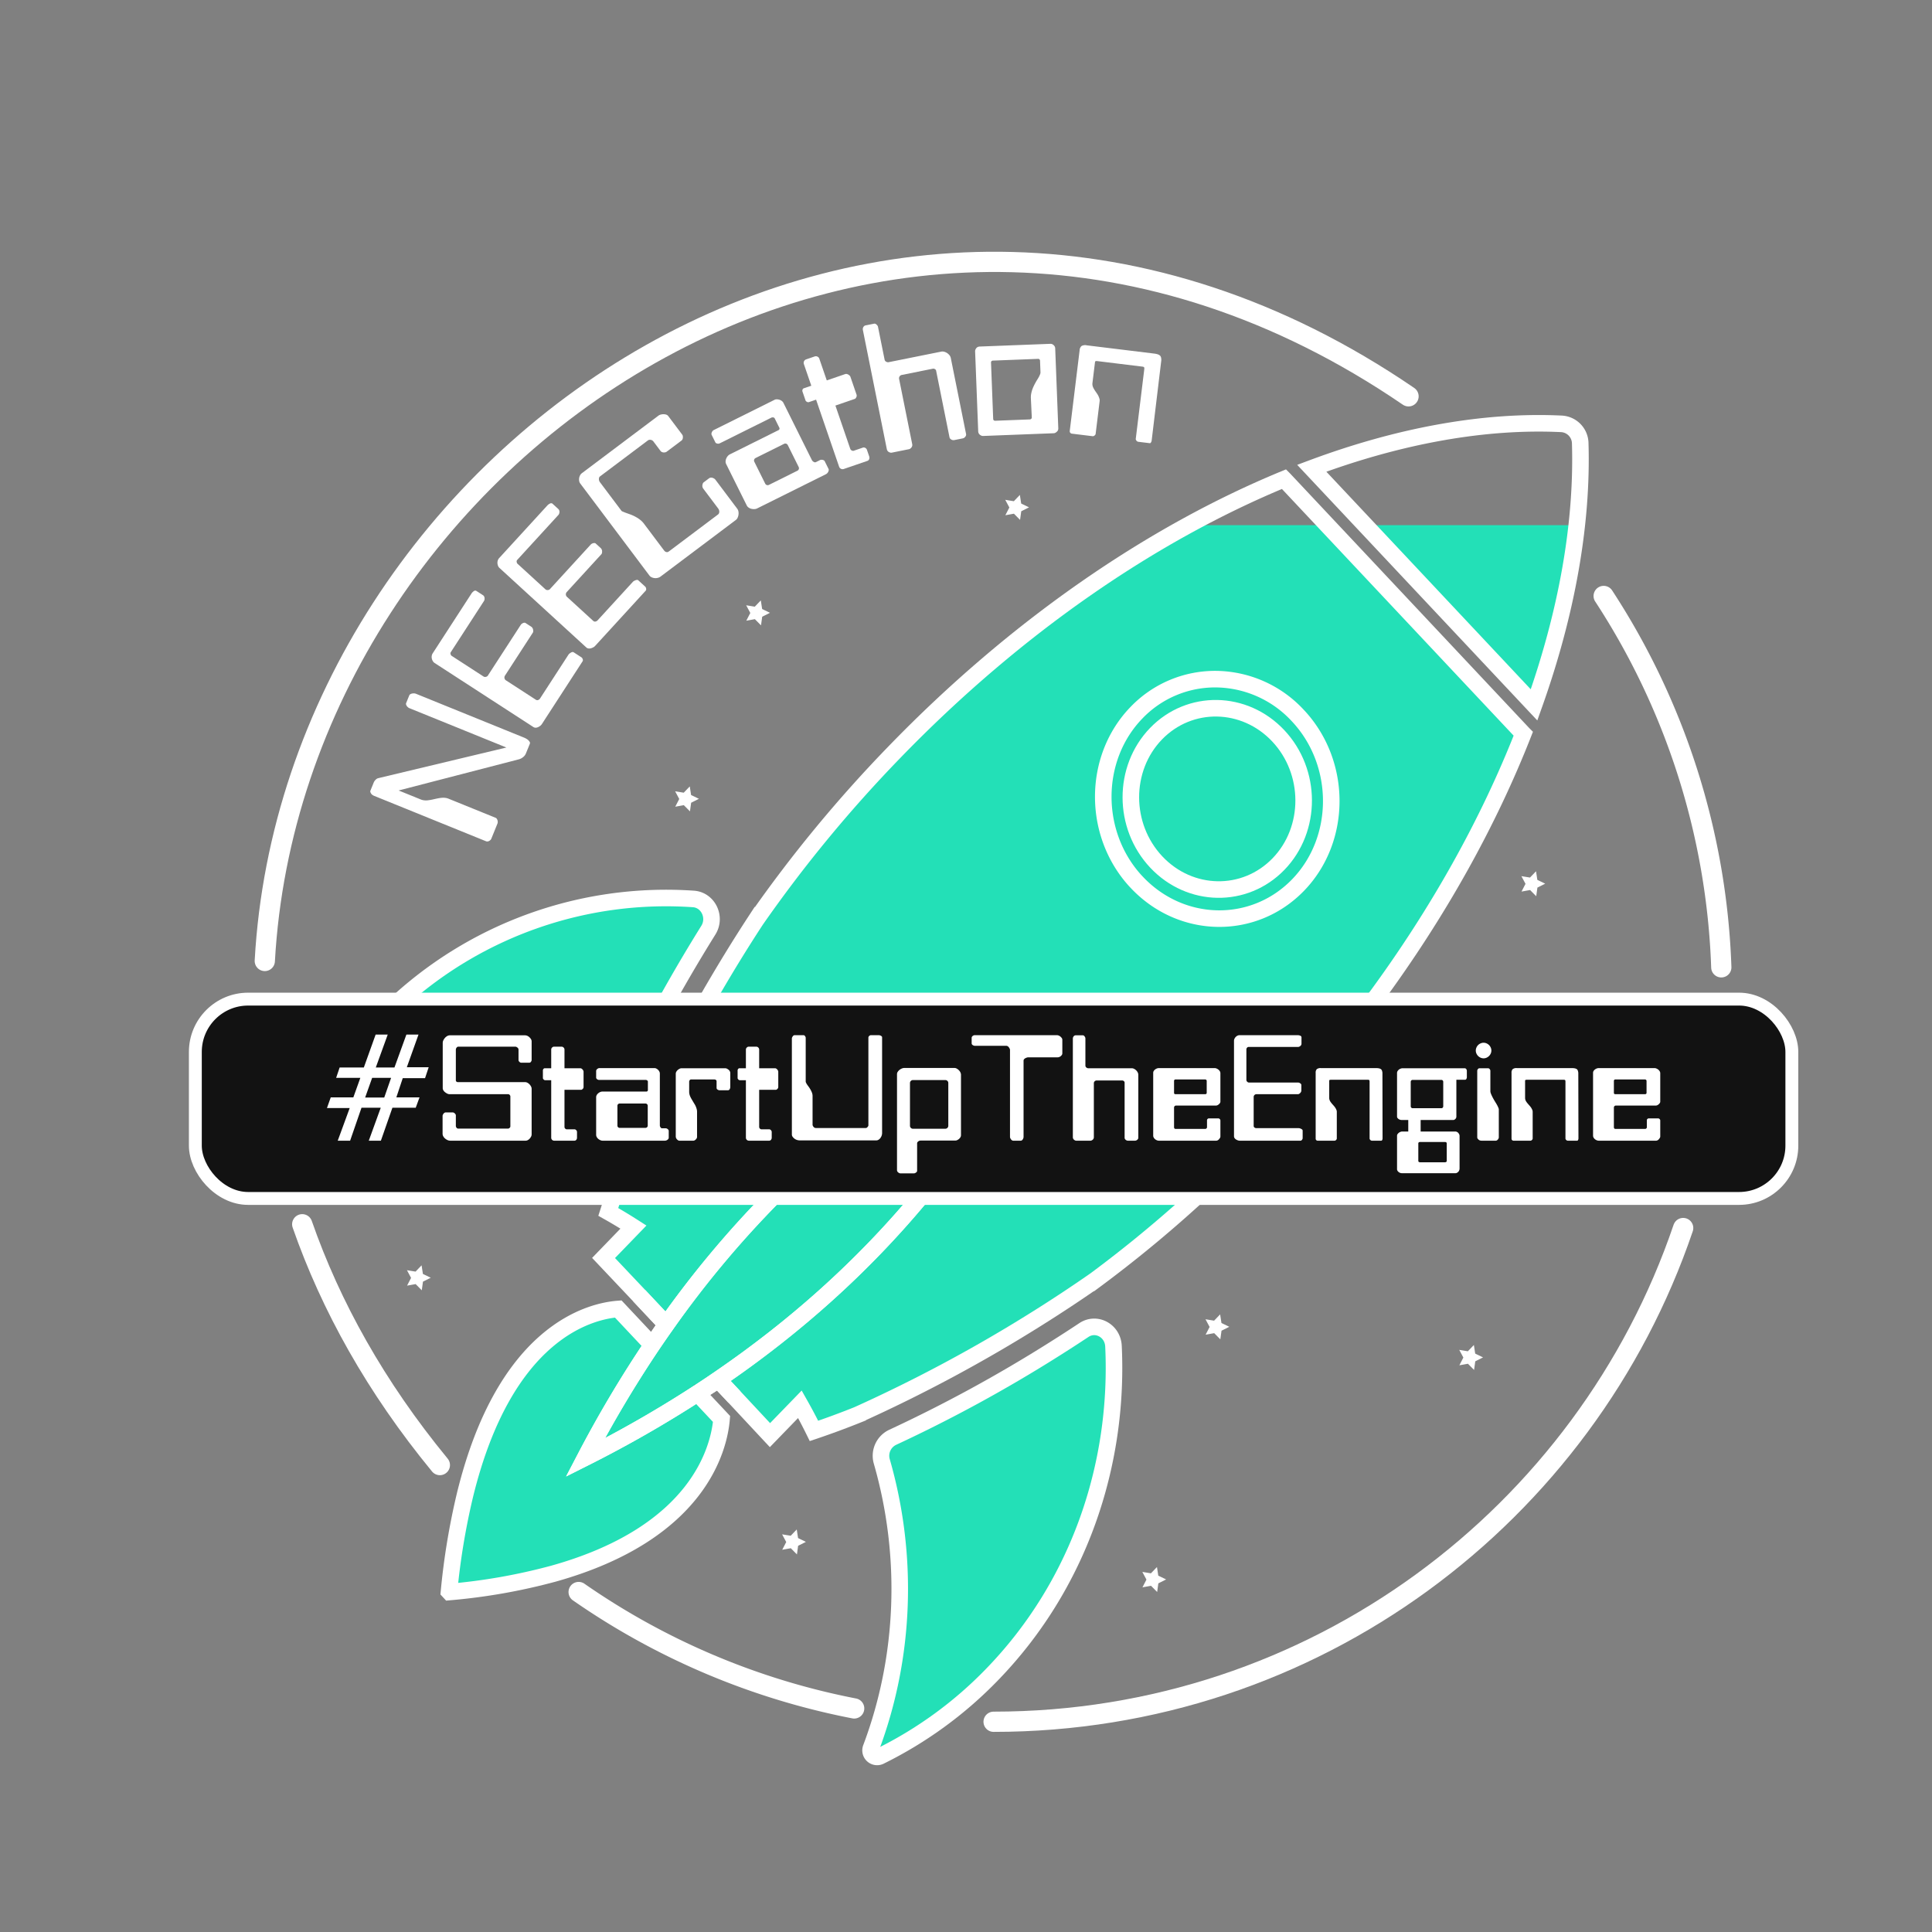 <svg viewBox="0 0 1050 1050" xmlns="http://www.w3.org/2000/svg">
    <rect x="0" y="0" width="1050" height="1050" fill="#808080" stroke="none"/>
    <clipPath id="myClip">
        <polygon style="fill: #fff; stroke: #fff;"
            points="655.628 643.578 768.72 513.089 823.09 413.044 826.618 392.21 700.062 260.914 656.187 275.538 585.676 319.933 501.067 390.443 456.147 439.541 397.127 516.843 337.064 630.704 329.75 653.161 336.019 661.519 340.197 666.741 328.706 686.069 357.432 712.706 357.619 723.689 349.095 727.669 332.047 710.335 301.363 722.838 266.699 766.027 254.194 804.385 247.375 831.378 243.68 862.349 283.747 857.801 317.557 849.846 350.517 833.366 372.109 810.919 382.909 795.007 387.739 781.37 390.58 771.993 383.191 763.755 380.919 758.353 376.943 752.387 384.899 753.809 392.283 752.387 402.515 762.047 411.889 771.711 420.413 777.108 434.054 766.027 440.873 772.56 460.761 772.847 503.096 751.819 580.666 704.937 612.49 682.491 645.732 654.928">
        </polygon>
        <polyline style="fill: #fff; stroke: #fff;"
            points="859.19 228.927 857.323 294.244 847.621 341.645 835.565 381.728 827.464 374.492 717.732 255.427 739.751 241.989 786.033 233.03 828.956 226.687 851.354 225.565">
        </polyline>
        <polygon style="fill: #fff; stroke: #fff;"
            points="535.968 757.46 583.556 723.957 601.069 720.531 606.781 741.09 593.455 818.374 578.99 853.779 548.531 900.227 515.028 930.683 481.148 951.241 473.149 944.009 486.855 889.566 487.237 828.27 481.148 799.721 479.242 784.871 509.319 767.357 544.344 747.941">
        </polygon>
        <polyline style="fill: #fff; stroke: #fff;"
            points="388.632 491.342 353.989 486.773 296.882 494.767 243.582 520.657 220.36 537.409 221.118 543.118 365.409 541.216 372.261 527.89 379.497 511.519">
        </polyline>
    </clipPath>
    <g id="black" transform="matrix(1, 0, 0, 1, 0,0)">
        <g id="Circulo">
            <path class="cls-1" d="M540,935.74c173.981,0,321.746-112.28,374.77-268.333"
                style="fill: none; stroke: #fff; stroke-linecap: round; stroke-miterlimit: 10; stroke-width: 11px;">
            </path>
            <path class="cls-1" d="M871.563,323.9a393.486,393.486,0,0,1,63.925,201.818"
                style="fill: none; stroke: #fff; stroke-linecap: round; stroke-miterlimit: 10; stroke-width: 11px;">
            </path>
            <path class="cls-1" d="M143.91,522.266C159.232,246.31,480.707,20.819,765.508,215.393"
                style="fill: none; stroke: #fff; stroke-linecap: round; stroke-miterlimit: 10; stroke-width: 11px;">
            </path>
            <path class="cls-1" d="M239.055,796.231c-34.829-42.364-59.32-86.47-74.806-130.879"
                style="fill: none; stroke: #fff; stroke-linecap: round; stroke-miterlimit: 10; stroke-width: 11px;">
            </path>
            <path class="cls-1" d="M314.484,865.231a393.515,393.515,0,0,0,149.739,63.263"
                style="fill: none; stroke: #fff; stroke-linecap: round; stroke-miterlimit: 10; stroke-width: 11px;">
            </path>
        </g>
        <g clip-path="url(#myClip)">
            <g transform="translate(517,143) scale(1,-1) translate(-517,-143)">
                <linearGradient id="lg-0.6018211983507995" x1="0" x2="1" y1="0" y2="0">
                    <stop stop-color="#1ce8bb" offset="0"></stop>
                    <stop stop-color="#1ce8bb" offset="1"></stop>
                </linearGradient>
                <path d="" fill="url(#lg-0.6018211983507995)" opacity="0.4">
                    <animate attributeName="d" dur="0.763s" repeatCount="indefinite"
                        keyTimes="0;0.333;0.667;1" calcMode="spline" keySplines="0.5 0 0.5 1;0.5 0 0.5 1;0.5 0 0.5 1"
                        begin="0s"
                        values="M0 0L 0 157.525Q 129.25 186.658  258.5 169.318T 517 182.716T 775.5 142.608T 1034 147.317L 1034 0 Z;M0 0L 0 189.835Q 129.25 202.59  258.5 163.882T 517 153.416T 775.5 141.929T 1034 195.474L 1034 0 Z;M0 0L 0 142.514Q 129.25 163.892  258.5 144.402T 517 197.672T 775.5 161.905T 1034 197.536L 1034 0 Z;M0 0L 0 157.525Q 129.25 186.658  258.5 169.318T 517 182.716T 775.5 142.608T 1034 147.317L 1034 0 Z">
                    </animate>
                </path>
                <path d="" fill="url(#lg-0.6018211983507995)" opacity="0.4">
                    <animate attributeName="d" dur="0.763s" repeatCount="indefinite"
                        keyTimes="0;0.333;0.667;1" calcMode="spline" keySplines="0.5 0 0.5 1;0.5 0 0.5 1;0.5 0 0.5 1"
                        begin="-0.153s"
                        values="M0 0L 0 140.301Q 129.25 149.986  258.5 128.387T 517 170.397T 775.5 195.341T 1034 143.879L 1034 0 Z;M0 0L 0 197.421Q 129.25 220.808  258.5 188.978T 517 200.703T 775.5 161.569T 1034 129.958L 1034 0 Z;M0 0L 0 137.373Q 129.25 216.316  258.5 171.573T 517 155.302T 775.5 188.193T 1034 183.897L 1034 0 Z;M0 0L 0 140.301Q 129.25 149.986  258.5 128.387T 517 170.397T 775.5 195.341T 1034 143.879L 1034 0 Z">
                    </animate>
                </path>
                <path d="" fill="url(#lg-0.6018211983507995)" opacity="0.4">
                    <animate attributeName="d" dur="0.763s" repeatCount="indefinite"
                        keyTimes="0;0.333;0.667;1" calcMode="spline" keySplines="0.5 0 0.5 1;0.5 0 0.5 1;0.5 0 0.5 1"
                        begin="-0.305s"
                        values="M0 0L 0 147.412Q 129.25 169.717  258.5 139.496T 517 204.729T 775.5 202.322T 1034 182.163L 1034 0 Z;M0 0L 0 129.283Q 129.25 207.322  258.5 173.687T 517 183.898T 775.5 181.269T 1034 166.826L 1034 0 Z;M0 0L 0 194.588Q 129.25 188.632  258.5 159.97T 517 142.797T 775.5 132.814T 1034 163.443L 1034 0 Z;M0 0L 0 147.412Q 129.25 169.717  258.5 139.496T 517 204.729T 775.5 202.322T 1034 182.163L 1034 0 Z">
                    </animate>
                </path>
                <path d="" fill="url(#lg-0.6018211983507995)" opacity="0.4">
                    <animate attributeName="d" dur="0.763s" repeatCount="indefinite"
                        keyTimes="0;0.333;0.667;1" calcMode="spline" keySplines="0.5 0 0.5 1;0.5 0 0.5 1;0.5 0 0.5 1"
                        begin="-0.458s"
                        values="M0 0L 0 127.827Q 129.25 198.087  258.5 171.26T 517 193.269T 775.5 193.62T 1034 194.726L 1034 0 Z;M0 0L 0 196.817Q 129.25 205.767  258.5 191.355T 517 173.547T 775.5 172.367T 1034 181.177L 1034 0 Z;M0 0L 0 154.624Q 129.25 179.722  258.5 158.099T 517 200.513T 775.5 194.685T 1034 144.771L 1034 0 Z;M0 0L 0 127.827Q 129.25 198.087  258.5 171.26T 517 193.269T 775.5 193.62T 1034 194.726L 1034 0 Z">
                    </animate>
                </path>
                <path d="" fill="url(#lg-0.6018211983507995)" opacity="0.4">
                    <animate attributeName="d" dur="0.763s" repeatCount="indefinite"
                        keyTimes="0;0.333;0.667;1" calcMode="spline" keySplines="0.5 0 0.5 1;0.5 0 0.5 1;0.5 0 0.5 1"
                        begin="-0.611s"
                        values="M0 0L 0 139.35Q 129.25 235.495  258.5 196.284T 517 164.067T 775.5 142.896T 1034 162.443L 1034 0 Z;M0 0L 0 159.998Q 129.25 180.378  258.5 142.871T 517 140.109T 775.5 132.945T 1034 187.245L 1034 0 Z;M0 0L 0 196.764Q 129.25 190.022  258.5 159.175T 517 134.195T 775.5 164.424T 1034 197.701L 1034 0 Z;M0 0L 0 139.35Q 129.25 235.495  258.5 196.284T 517 164.067T 775.5 142.896T 1034 162.443L 1034 0 Z">
                    </animate>
                </path>
                <rect x="0" y="-1000" width="1000" height="1000" style="stroke: #1CE8BB; fill: #1CE8BB;"
                    opacity="0.4" />
                <rect x="0" y="-1000" width="1000" height="1000" style="stroke: #1CE8BB; fill: #1CE8BB;"
                    opacity="0.4" />
                <rect x="0" y="-1000" width="1000" height="1000" style="stroke: #1CE8BB; fill: #1CE8BB;"
                    opacity="0.4" />
                <rect x="0" y="-1000" width="1000" height="1000" style="stroke: #1CE8BB; fill: #1CE8BB;"
                    opacity="0.4" />
                <rect x="0" y="-1000" width="1000" height="1000" style="stroke: #1CE8BB; fill: #1CE8BB;"
                    opacity="0.4" />
                <animateMotion dur="8s" repeatCount="indefinite" path="M 0 950 L 0 0 Z" />
            </g>
        </g>
        <g id="foguete">
            <path class="cls-2"
                d="M628.41,468.486c-18.366-19.531-18.43-50.779-.155-69.707,18.275-18.907,48.087-18.41,66.453,1.121,18.346,19.51,18.411,50.779.146,69.676C676.558,488.503,646.756,487.997,628.41,468.486Z"
                style="fill: none; stroke: rgb(255, 255, 255); stroke-miterlimit: 10; stroke-width: 3px;"></path>
            <path class="cls-2"
                d="M848.804,230.363c-41.782-2.039-88.096,6.269-135.891,24.124l120.81,128.612c17.764-49.826,26.399-98.246,25.096-142.074A10.774,10.774,0,0,0,848.804,230.363Z"
                style="fill: none; stroke: rgb(255, 255, 255); stroke-miterlimit: 10; stroke-width: 3px;"></path>
            <path class="cls-2"
                d="M354.42,731.02,335.99,711.4c-15,1.16-61.41,12.04-83.21,100.83a379.922,379.922,0,0,0-8.75,52.74l.24.26a321.115,321.115,0,0,0,56.5-9.97c79.48-22.21,90.08-68.74,91.38-84.08l-13.09-13.94"
                style="fill: none; stroke: rgb(255, 255, 255); stroke-miterlimit: 10; stroke-width: 3px;"></path>
            <path class="cls-2"
                d="M617.58,387.41a59.172,59.172,0,0,1,43.83-18.3,61.402,61.402,0,0,1,43.93,19.79l.61.65c23.57,25.76,23.39,66.74-.42,91.39-24.13,24.97-63.5,24.33-87.75-1.46l-.62-.65C593.59,453.08,593.77,412.06,617.58,387.41ZM384.56,543c2.08-3.65,4.22-7.31,6.39-10.98q9.9-16.725,19.97-32.1a732.117,732.117,0,0,1,74.97-90.94c66.53-68.74,140.52-119.11,211.96-148.58l.01.01L827.85,398.79l.01.01c-18.85,48.02-46.01,97.03-80.79,144.2M390.25,749.78l8.96,9.54,19.25,20.64,16.27-16.78q4.05,7.17,7.65,14.49,11.79-3.975,23.73-8.76a809.633,809.633,0,0,0,97.97-52.59q16.095-10.11,30.92-20.44v.01a693.909,693.909,0,0,0,54.17-44.56m-316.17,0q-1.245,3.66-2.42,7.31,6.93,3.9,13.69,8.24l-16.25,16.8,19.39,20.5,14.73,15.68"
                style="fill: none; stroke: rgb(255, 255, 255); stroke-miterlimit: 10; stroke-width: 3px;"></path>
            <path class="cls-2"
                d="M479.249,794.316a11.097,11.097,0,0,1,5.788-13.117,781.134,781.134,0,0,0,87.62-47.747q8.387-5.273,16.43-10.608c6.802-4.508,15.669.343,16.068,8.769,3.062,64.637-18.894,129.877-65.903,178.371a220.192,220.192,0,0,1-61.091,44.555,3.565,3.565,0,0,1-4.756-4.618C492,900.487,493.957,845.479,479.249,794.316Z"
                style="fill: none; stroke: rgb(255, 255, 255); stroke-miterlimit: 10; stroke-width: 3px;"></path>
            <line class="cls-2" x1="399.21" y1="759.32" x2="390.25" y2="749.78"
                style="fill: none; stroke: rgb(255, 255, 255); stroke-miterlimit: 10; stroke-width: 3px;"></line>
            <line class="cls-2" x1="362.14" y1="719.86" x2="347.41" y2="704.18"
                style="fill: none; stroke: rgb(255, 255, 255); stroke-miterlimit: 10; stroke-width: 3px;"></line>
            <path class="cls-2"
                d="M218.14,543a215.804,215.804,0,0,1,158.71-54.44c8.03.55,12.52,9.92,8.12,16.98q-5.205,8.355-10.37,17.06-6.12,10.35-11.72,20.4"
                style="fill: none; stroke: rgb(255, 255, 255); stroke-miterlimit: 10; stroke-width: 3px;"></path>
            <path class="cls-2" d="M243.48,608.29q3.285-.03,6.58.03"
                style="fill: none; stroke: rgb(255, 255, 255); stroke-miterlimit: 10; stroke-width: 3px;"></path>
            <path class="cls-3"
                d="M499.63,651.33q-46.38,55.515-109.38,98.45-5.52,3.795-11.19,7.46a642.908,642.908,0,0,1-60.97,34.92,644.111,644.111,0,0,1,36.33-61.14q3.81-5.64,7.72-11.16a548.139,548.139,0,0,1,57.12-68.53"
                style="fill: none; stroke: rgb(255, 255, 255); stroke-miterlimit: 10; stroke-width: 9px;"></path>
            <path class="cls-4"
                d="M628.41,468.486c-18.366-19.531-18.43-50.779-.155-69.707,18.275-18.907,48.087-18.41,66.453,1.121,18.346,19.51,18.411,50.779.146,69.676C676.558,488.503,646.756,487.997,628.41,468.486Z"
                style="fill: none; stroke: #fff; stroke-width: 9px;"></path>
            <path class="cls-4"
                d="M848.804,230.363c-41.782-2.039-88.096,6.269-135.891,24.124l120.81,128.612c17.764-49.826,26.399-98.246,25.096-142.074A10.774,10.774,0,0,0,848.804,230.363Z"
                style="fill: none; stroke: #fff; stroke-width: 9px;"></path>
            <path class="cls-4"
                d="M354.42,731.02,335.99,711.4c-15,1.16-61.41,12.04-83.21,100.83a379.922,379.922,0,0,0-8.75,52.74l.24.26a321.115,321.115,0,0,0,56.5-9.97c79.48-22.21,90.08-68.74,91.38-84.08l-13.09-13.94"
                style="fill: none; stroke: #fff; stroke-width: 9px;"></path>
            <path class="cls-4"
                d="M617.58,387.41a59.172,59.172,0,0,1,43.83-18.3,61.402,61.402,0,0,1,43.93,19.79l.61.65c23.57,25.76,23.39,66.74-.42,91.39-24.13,24.97-63.5,24.33-87.75-1.46l-.62-.65C593.59,453.08,593.77,412.06,617.58,387.41ZM384.56,543c2.08-3.65,4.22-7.31,6.39-10.98q9.9-16.725,19.97-32.1a732.117,732.117,0,0,1,74.97-90.94c66.53-68.74,140.52-119.11,211.96-148.58l.01.01L827.85,398.79l.01.01c-18.85,48.02-46.01,97.03-80.79,144.2M390.25,749.78l8.96,9.54,19.25,20.64,16.27-16.78q4.05,7.17,7.65,14.49,11.79-3.975,23.73-8.76a809.633,809.633,0,0,0,97.97-52.59q16.095-10.11,30.92-20.44v.01a693.909,693.909,0,0,0,54.17-44.56m-316.17,0q-1.245,3.66-2.42,7.31,6.93,3.9,13.69,8.24l-16.25,16.8,19.39,20.5,14.73,15.68"
                style="fill: none; stroke: #fff; stroke-width: 9px;"></path>
            <path class="cls-4"
                d="M479.249,794.316a11.097,11.097,0,0,1,5.788-13.117,781.134,781.134,0,0,0,87.62-47.747q8.387-5.273,16.43-10.608c6.802-4.508,15.669.343,16.068,8.769,3.062,64.637-18.894,129.877-65.903,178.371a220.192,220.192,0,0,1-61.091,44.555,3.565,3.565,0,0,1-4.756-4.618C492,900.487,493.957,845.479,479.249,794.316Z"
                style="fill: none; stroke: #fff; stroke-width: 9px;"></path>
            <line class="cls-4" x1="399.21" y1="759.32" x2="390.25" y2="749.78"
                style="fill: none; stroke: #fff; stroke-width: 9px;"></line>
            <line class="cls-4" x1="362.14" y1="719.86" x2="347.41" y2="704.18"
                style="fill: none; stroke: #fff; stroke-width: 9px;"></line>
            <path class="cls-4"
                d="M218.14,543a215.804,215.804,0,0,1,158.71-54.44c8.03.55,12.52,9.92,8.12,16.98q-5.205,8.355-10.37,17.06-6.12,10.35-11.72,20.4"
                style="fill: none; stroke: #fff; stroke-width: 9px;"></path>
            <path class="cls-4" d="M243.48,608.29q3.285-.03,6.58.03"
                style="fill: none; stroke: #fff; stroke-width: 9px;"></path>
            <path class="cls-4"
                d="M499.63,651.33q-46.38,55.515-109.38,98.45-5.52,3.795-11.19,7.46a642.908,642.908,0,0,1-60.97,34.92,644.111,644.111,0,0,1,36.33-61.14q3.81-5.64,7.72-11.16a548.139,548.139,0,0,1,57.12-68.53"
                style="fill: none; stroke: #fff; stroke-width: 9px;"></path>
        </g>
        <g id="startup_the_engine" data-name="startup the engine">
            <rect class="cls-5" x="106.166" y="542.997" width="867.669" height="108.329" rx="28.699"
                style="stroke: #fff; stroke-miterlimit: 10; stroke-width: 7px; fill: #121212;">
            </rect>
            <path fill="#fff"
                d="M231.003,585.96l1.98-5.95h-11.88l6.34-17.74h-6.58l-6.49,17.9h-10.14l6.49-17.9h-6.57l-6.42,17.9h-13.15l-1.9,5.63h13.15l-3.8,10.61h-12.28l-2.06,5.79h12.36l-6.5,17.74h6.73l6.18-17.9h10.46l-6.5,17.9h6.58l6.26-17.9h12.67l2.06-5.63h-12.59l3.48-10.45Zm-22.18,10.53h-10.38l3.81-10.69h10.3Z">
            </path>
            <path fill="#fff"
                d="M281.923,576.61a1.687,1.687,0,0,0,.36.47,1.848,1.848,0,0,0,.47.36,1.063,1.063,0,0,0,.48.12h4.44a1.073,1.073,0,0,0,.87-.48,4.4,4.4,0,0,0,.27-.47,1.063,1.063,0,0,0,.12-.48V565.91a2.315,2.315,0,0,0-.35-1.15,4.691,4.691,0,0,0-.88-1.06,4.125,4.125,0,0,0-1.14-.76,3.259,3.259,0,0,0-1.27-.27h-40.8a2.965,2.965,0,0,0-1.43.39,4.727,4.727,0,0,0-1.22.99,6.118,6.118,0,0,0-.88,1.31,3.232,3.232,0,0,0-.35,1.42v24.56a2.392,2.392,0,0,0,.35,1.23,3.761,3.761,0,0,0,.92,1.03,6.552,6.552,0,0,0,1.18.75,2.877,2.877,0,0,0,1.27.32h31.85a1.348,1.348,0,0,1,.39.08.859.859,0,0,1,.4.28,3.125,3.125,0,0,1,.28.39.856.856,0,0,1,.12.44v16.32a.795.795,0,0,1-.12.43,1.943,1.943,0,0,1-.32.4,1.097,1.097,0,0,1-.44.28,1.502,1.502,0,0,1-.47.08h-27.01a1.064,1.064,0,0,1-.48-.12,1.254,1.254,0,0,1-.4-.32,2.315,2.315,0,0,1-.27-.47,1.339,1.339,0,0,1-.12-.52v-5.78a1.052,1.052,0,0,0-.2-.6,4.241,4.241,0,0,0-.44-.51,1.463,1.463,0,0,0-.55-.36,1.757,1.757,0,0,0-.63-.12h-3.65a1.468,1.468,0,0,0-.63.16,1.684,1.684,0,0,0-.56.48,3.592,3.592,0,0,0-.39.63,1.343,1.343,0,0,0-.16.63v9.75a2.79,2.79,0,0,0,.36,1.31,4.032,4.032,0,0,0,.99,1.22,5.295,5.295,0,0,0,1.38.88,3.773,3.773,0,0,0,1.47.31h40.95a2.428,2.428,0,0,0,1.15-.31,3.902,3.902,0,0,0,1.03-.8,4.821,4.821,0,0,0,.76-1.11,2.627,2.627,0,0,0,.31-1.18v-24.8a2.898,2.898,0,0,0-.35-1.31,4.966,4.966,0,0,0-.88-1.19,4.377,4.377,0,0,0-1.14-.83,2.858,2.858,0,0,0-1.27-.31h-36.6a1.013,1.013,0,0,1-.64-.28.793.793,0,0,1-.31-.6V570.51a1.688,1.688,0,0,1,.08-.52,1.754,1.754,0,0,1,.27-.55,1.833,1.833,0,0,1,.44-.44.915.915,0,0,1,.48-.16h31.13a1.335,1.335,0,0,1,.55.16,3.38,3.38,0,0,1,.56.36,1.603,1.603,0,0,1,.39.47,1.171,1.171,0,0,1,.16.6v5.7A1.063,1.063,0,0,0,281.923,576.61Z">
            </path>
            <path fill="#fff"
                d="M317.003,581.84a3.305,3.305,0,0,0-.4-.6,2.478,2.478,0,0,0-.55-.47,1.257,1.257,0,0,0-.64-.2h-8.63V570.43a1.524,1.524,0,0,0-.48-1.11,1.605,1.605,0,0,0-1.19-.48h-3.96a1.523,1.523,0,0,0-1.11.48,1.553,1.553,0,0,0-.47,1.11v10.14h-3.57a.695.695,0,0,0-.35.12.975.975,0,0,0-.32.28,1.322,1.322,0,0,0-.2.35,1.028,1.028,0,0,0-.08.36v4.2a.796.796,0,0,0,.12.43,2.249,2.249,0,0,0,.32.4,1.363,1.363,0,0,0,.39.28,1.273,1.273,0,0,0,.44.08h3.25v31.29a1.605,1.605,0,0,0,1.58,1.58h11.01a1.278,1.278,0,0,0,1.03-.47,1.785,1.785,0,0,0,.4-1.19v-3.09a1.341,1.341,0,0,0-.12-.52,1.401,1.401,0,0,0-.32-.47,1.662,1.662,0,0,0-.43-.32,1.067,1.067,0,0,0-.48-.12h-4.27a.831.831,0,0,1-.44-.12,2.167,2.167,0,0,1-.4-.31,1.075,1.075,0,0,1-.27-.44,1.119,1.119,0,0,1-.08-.39V592.29h9.03a.844.844,0,0,0,.47-.15,3.128,3.128,0,0,0,.44-.36,1.501,1.501,0,0,0,.32-.48,1.243,1.243,0,0,0,.11-.51v-8.32A1.461,1.461,0,0,0,317.003,581.84Z">
            </path>
            <path fill="#fff"
                d="M363.283,614.08a2.321,2.321,0,0,0-.4-.44,2.036,2.036,0,0,0-.51-.31,1.339,1.339,0,0,0-.52-.12h-1.98a.961.961,0,0,1-.51-.12,1.226,1.226,0,0,1-.36-.36,4.147,4.147,0,0,1-.28-.51,1.686,1.686,0,0,1-.11-.6v-28.2a2.353,2.353,0,0,0-.24-.99,3.557,3.557,0,0,0-.67-.95,4.034,4.034,0,0,0-.96-.71,2.018,2.018,0,0,0-.99-.28h-30.1a1.2,1.2,0,0,0-.55.16,2.987,2.987,0,0,0-.56.35,1.79,1.79,0,0,0-.39.48,1.037,1.037,0,0,0-.16.52v3.72a.64.64,0,0,0,.16.43,2.087,2.087,0,0,0,.39.4,1.388,1.388,0,0,0,.519.28,1.934,1.934,0,0,0,.51.08h25.43a1.293,1.293,0,0,1,.71.27.767.767,0,0,1,.4.6v4.67a.773.773,0,0,1-.24.56.74.74,0,0,1-.55.23h-23.93a3.083,3.083,0,0,0-1.15.24,4.107,4.107,0,0,0-1.1.68,3.583,3.583,0,0,0-.84.99,2.341,2.341,0,0,0-.31,1.18v20.44a2.426,2.426,0,0,0,.31,1.15,3.346,3.346,0,0,0,.84,1.03,4.461,4.461,0,0,0,1.14.71,2.927,2.927,0,0,0,1.19.28h33.91a2.117,2.117,0,0,0,.67-.12,2.448,2.448,0,0,0,.68-.35,2.268,2.268,0,0,0,.51-.52,1,1,0,0,0,.2-.59v-3.81A.83.83,0,0,0,363.283,614.08Zm-11.25-2.3a1.231,1.231,0,0,1-1.19,1.19h-14.1a1.13,1.13,0,0,1-.83-.36,1.114,1.114,0,0,1-.36-.83V600.93a1.114,1.114,0,0,1,.36-.83,1.13,1.13,0,0,1,.83-.36h14.1a1.231,1.231,0,0,1,1.19,1.19Z">
            </path>
            <path fill="#fff"
                d="M396.653,582.23a2.641,2.641,0,0,0-.67-.83,5.033,5.033,0,0,0-.91-.59,2.12,2.12,0,0,0-.95-.24h-23.69a2.4,2.4,0,0,0-1.11.28,4.392,4.392,0,0,0-1.03.71,3.477,3.477,0,0,0-.75.95,2.161,2.161,0,0,0-.28,1.07v34.06a2.069,2.069,0,0,0,.16.8,2.461,2.461,0,0,0,.43.71,3.074,3.074,0,0,0,.64.55,1.335,1.335,0,0,0,.75.24h7.53a1.458,1.458,0,0,0,.75-.2,2.78,2.78,0,0,0,1.11-1.11,1.39,1.39,0,0,0,.2-.67V604.18a5.426,5.426,0,0,0-.2-1.43,11.406,11.406,0,0,0-.48-1.39,8.918,8.918,0,0,0-.67-1.3c-.27-.42-.53-.86-.79-1.31-.27-.45-.53-.9-.8-1.35-.26-.44-.5-.89-.71-1.34a6.562,6.562,0,0,1-.47-1.35,5.79,5.79,0,0,1-.16-1.39v-5.46a1.127,1.127,0,0,1,.08-.4,1.181,1.181,0,0,1,.2-.39,1.199,1.199,0,0,1,.27-.28.657.657,0,0,1,.4-.12h12.83a1.194,1.194,0,0,1,.76.28.77.77,0,0,1,.35.59v3.72a1.07,1.07,0,0,0,.12.48,1.058,1.058,0,0,0,.36.4,4.121,4.121,0,0,0,.51.27,1.341,1.341,0,0,0,.52.12h4.67a.967.967,0,0,0,.56-.16,1.355,1.355,0,0,0,.39-.43,2.212,2.212,0,0,0,.24-.6,2.702,2.702,0,0,0,.08-.63v-7.53A2.126,2.126,0,0,0,396.653,582.23Z">
            </path>
            <path fill="#fff"
                d="M422.812,581.84a3.222,3.222,0,0,0-.39-.6,2.547,2.547,0,0,0-.56-.47,1.197,1.197,0,0,0-.63-.2h-8.64V570.43a1.553,1.553,0,0,0-.47-1.11,1.621,1.621,0,0,0-1.19-.48h-3.96a1.508,1.508,0,0,0-1.11.48,1.525,1.525,0,0,0-.48,1.11v10.14h-3.56a.697.697,0,0,0-.36.12.942.942,0,0,0-.31.28,1.338,1.338,0,0,0-.2.35.842.842,0,0,0-.08.36v4.2a.796.796,0,0,0,.12.43,2.179,2.179,0,0,0,.31.4,1.398,1.398,0,0,0,.4.28,1.234,1.234,0,0,0,.44.08h3.24v31.29a1.623,1.623,0,0,0,1.59,1.58h11.01a1.305,1.305,0,0,0,1.03-.47,1.837,1.837,0,0,0,.4-1.19v-3.09a1.347,1.347,0,0,0-.12-.52,1.572,1.572,0,0,0-.32-.47,1.71,1.71,0,0,0-.44-.32.996.996,0,0,0-.47-.12h-4.28a.798.798,0,0,1-.43-.12,1.9,1.9,0,0,1-.4-.31,1.1,1.1,0,0,1-.28-.44,1.404,1.404,0,0,1-.08-.39V592.29h9.03a.898.898,0,0,0,.48-.15,3.861,3.861,0,0,0,.44-.36,1.466,1.466,0,0,0,.31-.48,1.257,1.257,0,0,0,.12-.51v-8.32A1.337,1.337,0,0,0,422.812,581.84Z">
            </path>
            <path fill="#fff"
                d="M479.202,563.26a2.313,2.313,0,0,0-.48-.36,2.228,2.228,0,0,0-.63-.23,2.484,2.484,0,0,0-.6-.08h-4.11a1.473,1.473,0,0,0-.52.11,1.616,1.616,0,0,0-.48.32,2.167,2.167,0,0,0-.31.4.962.962,0,0,0-.12.51v47.69a.837.837,0,0,1-.16.48,3.962,3.962,0,0,1-.36.47,1.313,1.313,0,0,1-.43.36,1.065,1.065,0,0,1-.48.12h-27.09a1.487,1.487,0,0,1-.71-.16,1.79,1.79,0,0,1-.56-.43,2.79,2.79,0,0,1-.39-.6,1.335,1.335,0,0,1-.16-.63V595.62a5.053,5.053,0,0,0-.16-1.23,7.498,7.498,0,0,0-.44-1.19c-.18-.39-.38-.77-.59-1.14s-.44-.73-.67-1.07q-.36-.525-.72-.99c-.23-.32-.43-.61-.59-.87a8.038,8.038,0,0,1-.4-.76,1.637,1.637,0,0,1-.16-.59V564.01a1.155,1.155,0,0,0-.11-.47c-.08-.16-.18-.32-.28-.48a1.053,1.053,0,0,0-.4-.36,1.153,1.153,0,0,0-.47-.11h-4.68a1.206,1.206,0,0,0-.59.15,1.556,1.556,0,0,0-.48.44,4.343,4.343,0,0,0-.35.59,1.403,1.403,0,0,0-.16.64v52.13a2.135,2.135,0,0,0,.43,1.3,4.54,4.54,0,0,0,.92.94,1.055,1.055,0,0,0,.11.09,4.759,4.759,0,0,0,1.35.68,5.108,5.108,0,0,0,1.47.23h41.59a2.383,2.383,0,0,0,1.22-.35,3.575,3.575,0,0,0,1.03-.95,4.93,4.93,0,0,0,.68-1.31,4.227,4.227,0,0,0,.24-1.35V563.77A.692.692,0,0,0,479.202,563.26Z">
            </path>
            <path fill="#fff"
                d="M521.963,582.83a4.199,4.199,0,0,0-.84-1.19,5.063,5.063,0,0,0-1.14-.87,2.585,2.585,0,0,0-1.27-.36h-27.17a3.589,3.589,0,0,0-1.35.28,4.75,4.75,0,0,0-1.31.75,4.999,4.999,0,0,0-.99,1.07,2.341,2.341,0,0,0-.39,1.31v52.12a1.496,1.496,0,0,0,.15.64,1.78,1.78,0,0,0,.44.55,2.928,2.928,0,0,0,.59.4,1.515,1.515,0,0,0,.64.16h7.44a1.343,1.343,0,0,0,.52-.12,3.144,3.144,0,0,0,.55-.32,1.812,1.812,0,0,0,.44-.43.919.919,0,0,0,.16-.48V621.37a1.009,1.009,0,0,1,.24-.68,2.75,2.75,0,0,1,.59-.51,1.685,1.685,0,0,1,.75-.28c.27-.02.53-.04.79-.04h18.46a2.359,2.359,0,0,0,1.03-.27,4.346,4.346,0,0,0,.99-.68,3.373,3.373,0,0,0,.72-.91,2.27,2.27,0,0,0,.27-1.07V584.05A2.926,2.926,0,0,0,521.963,582.83Zm-6.58,28.95a1.624,1.624,0,0,1-1.66,1.67h-17.59a1.524,1.524,0,0,1-1.11-.48,1.596,1.596,0,0,1-.47-1.19V588.57a1.606,1.606,0,0,1,1.58-1.58h17.59a1.612,1.612,0,0,1,1.19.47,1.553,1.553,0,0,1,.47,1.11Z">
            </path>
            <path fill="#fff"
                d="M577.033,564.13a4.289,4.289,0,0,0-.75-.79,3.652,3.652,0,0,0-.95-.56,2.755,2.755,0,0,0-.99-.19h-44.6a1.84,1.84,0,0,0-.56.11,1.989,1.989,0,0,0-.55.32,2.063,2.063,0,0,0-.4.44,1.014,1.014,0,0,0-.16.55v3.01a1.048,1.048,0,0,0,.16.56,1.348,1.348,0,0,0,.4.39,2.58,2.58,0,0,0,.55.28,1.615,1.615,0,0,0,.56.12h17.11a1.556,1.556,0,0,1,.75.2,2.059,2.059,0,0,1,.64.55,4.896,4.896,0,0,1,.47.75,1.82,1.82,0,0,1,.2.8v47.21a1.64,1.64,0,0,0,.16.68,3.755,3.755,0,0,0,.39.67,2.069,2.069,0,0,0,.56.51,1.25,1.25,0,0,0,.71.2h4.04a.983.983,0,0,0,.6-.2,1.778,1.778,0,0,0,.47-.51,3.414,3.414,0,0,0,.32-.67,2.168,2.168,0,0,0,.12-.68V576.45a1.204,1.204,0,0,1,.23-.71,2.209,2.209,0,0,1,.64-.56,3.832,3.832,0,0,1,.87-.39,2.682,2.682,0,0,1,.87-.16h15.92a2.35,2.35,0,0,0,.84-.16,2.931,2.931,0,0,0,.83-.48,2.647,2.647,0,0,0,.63-.71,1.508,1.508,0,0,0,.24-.79v-7.37A1.649,1.649,0,0,0,577.033,564.13Z">
            </path>
            <path fill="#fff"
                d="M618.333,582.87a4.281,4.281,0,0,0-.83-1.15,4.365,4.365,0,0,0-1.15-.83,2.87,2.87,0,0,0-1.27-.32h-23.69a1.258,1.258,0,0,1-.51-.12,1.872,1.872,0,0,1-.52-.32,1.142,1.142,0,0,1-.35-.47,1.338,1.338,0,0,1-.12-.52V564.41a1.538,1.538,0,0,0-.12-.6,3.512,3.512,0,0,0-.32-.55,1.8,1.8,0,0,0-.43-.44,1.043,1.043,0,0,0-.56-.15h-3.88a1.269,1.269,0,0,0-.6.15,1.808,1.808,0,0,0-.47.4,1.992,1.992,0,0,0-.32.55,1.851,1.851,0,0,0-.12.64v53.71a1.719,1.719,0,0,0,.16.67,1.671,1.671,0,0,0,.44.6,2.512,2.512,0,0,0,.59.39,1.348,1.348,0,0,0,.64.16h7.76a1.34,1.34,0,0,0,.63-.16,2.807,2.807,0,0,0,.6-.39,1.648,1.648,0,0,0,.43-.6,1.563,1.563,0,0,0,.16-.67V588.65a1.35,1.35,0,0,1,.12-.52,1.528,1.528,0,0,1,.79-.79,1.347,1.347,0,0,1,.52-.12h14.02a1.271,1.271,0,0,1,.44.08,2.034,2.034,0,0,1,.39.24,1.54,1.54,0,0,1,.32.36.8.8,0,0,1,.12.43v30.03a1.115,1.115,0,0,0,.16.59,1.889,1.889,0,0,0,.43.52,1.93,1.93,0,0,0,.6.35,1.762,1.762,0,0,0,.63.12h3.88a1.669,1.669,0,0,0,.56-.12,2.002,2.002,0,0,0,.59-.35,2.126,2.126,0,0,0,.44-.52,1.202,1.202,0,0,0,.15-.59V584.13A2.787,2.787,0,0,0,618.333,582.87Z">
            </path>
            <path fill="#fff"
                d="M638.392,601.17a.992.992,0,0,1,.71-.32h21.79a1.81,1.81,0,0,0,.79-.2,3.535,3.535,0,0,0,.75-.51,3.447,3.447,0,0,0,.6-.68,1.352,1.352,0,0,0,.23-.75V583.26a2.034,2.034,0,0,0-.31-1.07,3.552,3.552,0,0,0-.76-.87,4.059,4.059,0,0,0-.99-.59,2.598,2.598,0,0,0-1.03-.24h-30.34a3.035,3.035,0,0,0-1.07.2,4.061,4.061,0,0,0-.99.55,3.088,3.088,0,0,0-.75.83,1.859,1.859,0,0,0-.28.96v34.22a2.018,2.018,0,0,0,.28.99,3.007,3.007,0,0,0,.71.87,3.757,3.757,0,0,0,.99.59,2.78,2.78,0,0,0,1.11.24h31.14a1.684,1.684,0,0,0,.79-.2,2.306,2.306,0,0,0,.71-.55,5.626,5.626,0,0,0,.56-.75,1.628,1.628,0,0,0,.23-.8v-8.71a.957.957,0,0,0-.11-.44,1.944,1.944,0,0,0-.28-.35,1.034,1.034,0,0,0-.36-.24,1.22,1.22,0,0,0-.43-.08h-5.15a.916.916,0,0,0-.64.32.9.9,0,0,0-.31.63v3.96a1.029,1.029,0,0,1-.8.8h-16.4a.611.611,0,0,1-.51-.28.944.944,0,0,1-.2-.52V601.88A.992.992,0,0,1,638.392,601.17Zm-.32-13.79a.744.744,0,0,1,.2-.47.625.625,0,0,1,.51-.24h16.32a.693.693,0,0,1,.48.24.673.673,0,0,1,.24.47v6.58a.627.627,0,0,1-.24.51.77.77,0,0,1-.48.2h-16.32a.685.685,0,0,1-.71-.71Z">
            </path>
            <path fill="#fff"
                d="M707.733,613.92a2.012,2.012,0,0,0-.56-.39,4.493,4.493,0,0,0-.67-.28,2.169,2.169,0,0,0-.68-.12h-23.05a1.494,1.494,0,0,1-.47-.08,1.801,1.801,0,0,1-.48-.24,1.028,1.028,0,0,1-.36-.39,1.063,1.063,0,0,1-.12-.48V596.1a1.338,1.338,0,0,1,.12-.52,1.567,1.567,0,0,1,.32-.47,1.497,1.497,0,0,1,.48-.32,1.26,1.26,0,0,1,.51-.12h22.66a1.195,1.195,0,0,0,.63-.2,3.746,3.746,0,0,0,.6-.47,2.311,2.311,0,0,0,.43-.64,1.564,1.564,0,0,0,.16-.67v-3.01a.828.828,0,0,0-.2-.55,2.275,2.275,0,0,0-.43-.4,2.648,2.648,0,0,0-.56-.28,1.76,1.76,0,0,0-.63-.12h-26.7a.996.996,0,0,1-.47-.12,1.665,1.665,0,0,1-.44-.31,1.71,1.71,0,0,1-.32-.44,1.057,1.057,0,0,1-.12-.47v-16.8a.796.796,0,0,1,.12-.43,2.658,2.658,0,0,1,.28-.4.956.956,0,0,1,.36-.28,1.176,1.176,0,0,1,.43-.08h26.86a1.591,1.591,0,0,0,.67-.16,2.431,2.431,0,0,0,.64-.39,1.827,1.827,0,0,0,.43-.56,1.343,1.343,0,0,0,.16-.63v-3.49a.847.847,0,0,0-.2-.55,1.183,1.183,0,0,0-.51-.36,4.518,4.518,0,0,0-.68-.19,2.354,2.354,0,0,0-.59-.08h-31.61a2.938,2.938,0,0,0-1.11.23,3.18,3.18,0,0,0-.99.68,3.665,3.665,0,0,0-.71.99,2.405,2.405,0,0,0-.28,1.11v51.89a1.763,1.763,0,0,0,.28.99,2.442,2.442,0,0,0,.75.75,4.723,4.723,0,0,0,1.03.51,2.887,2.887,0,0,0,1.03.2h33.03a.833.833,0,0,0,.44-.12,1.486,1.486,0,0,0,.36-.31,2.152,2.152,0,0,0,.27-.44,1.057,1.057,0,0,0,.12-.47v-4.12A.805.805,0,0,0,707.733,613.92Z">
            </path>
            <path fill="#fff"
                d="M751.323,583.03a5.344,5.344,0,0,0-.28-1.23,1.599,1.599,0,0,0-.64-.8,3.084,3.084,0,0,0-1.06-.39,8.334,8.334,0,0,0-1.51-.12h-29.95a3.231,3.231,0,0,0-2.25.59,2.678,2.678,0,0,0-.6,1.95v35.8a1.224,1.224,0,0,0,.08.44,1.032,1.032,0,0,0,.24.36.965.965,0,0,0,.36.23.832.832,0,0,0,.35.08h9.19a1.048,1.048,0,0,0,.44-.08,1.147,1.147,0,0,0,.39-.27,2.648,2.648,0,0,0,.32-.4.829.829,0,0,0,.12-.44V604.26a2.668,2.668,0,0,0-.2-1.03,7.553,7.553,0,0,0-.47-.95,8.011,8.011,0,0,0-.64-.92c-.24-.28-.49-.58-.75-.87q-.405-.435-.75-.87a10.217,10.217,0,0,1-.68-.91,3.731,3.731,0,0,1-.47-.99,3.201,3.201,0,0,1-.16-.99v-9.35a.449.449,0,0,1,.12-.35.541.541,0,0,1,.32-.16,3.461,3.461,0,0,1,.67-.04h19.8a2.475,2.475,0,0,1,.52.04.574.574,0,0,1,.32.16.615.615,0,0,1,.15.39,5.064,5.064,0,0,1,.04.75v30.58a.829.829,0,0,0,.12.44,2.654,2.654,0,0,0,.32.4,1.068,1.068,0,0,0,.44.27,1.042,1.042,0,0,0,.39.08h5.07a.584.584,0,0,0,.2-.04.345.345,0,0,0,.2-.16,3.35,3.35,0,0,0,.2-.39,1.979,1.979,0,0,0,.11-.75Z">
            </path>
            <path fill="#fff"
                d="M797.122,581.52a2.086,2.086,0,0,0-.23-.48,1.116,1.116,0,0,0-.4-.35,1.055,1.055,0,0,0-.47-.12h-33.75a3.124,3.124,0,0,0-1.03.2,3.189,3.189,0,0,0-.99.55,3.335,3.335,0,0,0-.72.83,1.935,1.935,0,0,0-.27.95v23.77a1.128,1.128,0,0,0,.24.71,2.6,2.6,0,0,0,.63.6,2.735,2.735,0,0,0,.83.39,3.147,3.147,0,0,0,.83.12h3.57v6.26h-3.25a2.779,2.779,0,0,0-.99.2,3.212,3.212,0,0,0-.91.51,3.552,3.552,0,0,0-.68.72,1.493,1.493,0,0,0-.27.87v18.22a1.51,1.51,0,0,0,.24.79,2.339,2.339,0,0,0,.63.71,2.847,2.847,0,0,0,.87.48,2.682,2.682,0,0,0,.87.16h29.15a1.738,1.738,0,0,0,.84-.24,2.927,2.927,0,0,0,.75-.59,2.313,2.313,0,0,0,.47-.84,2.598,2.598,0,0,0,.16-.87V617.33a1.717,1.717,0,0,0-.06-.44,1.485,1.485,0,0,0-.13-.39,3.548,3.548,0,0,0-.52-.8,2.277,2.277,0,0,0-.75-.55,2.053,2.053,0,0,0-.83-.2h-18.86v-6.26h17.75a1.137,1.137,0,0,0,.59-.16,2.63,2.63,0,0,0,.56-.43,1.722,1.722,0,0,0,.39-.6,1.756,1.756,0,0,0,.12-.63V586.83h4.75a.698.698,0,0,0,.36-.12.982.982,0,0,0,.32-.32,2.07,2.07,0,0,0,.19-.43,1.344,1.344,0,0,0,.08-.48V582A1.343,1.343,0,0,0,797.122,581.52Zm-11.8,39.13a1.109,1.109,0,0,1,.67.2.605.605,0,0,1,.28.52v9.58a.606.606,0,0,1-.28.52,1.109,1.109,0,0,1-.67.2h-13.62a1.03,1.03,0,0,1-.6-.2.605.605,0,0,1-.28-.52v-9.58a.604.604,0,0,1,.28-.52,1.03,1.03,0,0,1,.6-.2Zm-.95-19.4a1.032,1.032,0,0,1-.28.71.863.863,0,0,1-.67.32h-15.69a.967.967,0,0,1-.75-.32,1.079,1.079,0,0,1-.28-.71V587.94a1.104,1.104,0,0,1,.28-.72.959.959,0,0,1,.75-.31h15.69a.853.853,0,0,1,.67.31,1.055,1.055,0,0,1,.28.72Z">
            </path>
            <path fill="#fff"
                d="M814.372,602.16a11.738,11.738,0,0,0-.51-1.15q-.315-.63-.75-1.35c-.29-.47-.59-.95-.87-1.42-.24-.38-.45-.76-.66-1.15-.06-.1-.12-.21-.18-.32-.26-.5-.5-.98-.71-1.43a11.092,11.092,0,0,1-.51-1.26,3.09,3.09,0,0,1-.2-.99V581.92a1.065,1.065,0,0,0-.12-.48,2.54,2.54,0,0,0-.28-.44,1.313,1.313,0,0,0-.39-.31,1.066,1.066,0,0,0-.48-.12h-4.67a.833.833,0,0,0-.441.12,1.809,1.809,0,0,0-.4.35,1.467,1.467,0,0,0-.27.48,1.343,1.343,0,0,0-.08.48v36.12a1.127,1.127,0,0,0,.24.71,3.825,3.825,0,0,0,.55.6,1.919,1.919,0,0,0,.75.39,2.894,2.894,0,0,0,.75.12h7.77a1.114,1.114,0,0,0,.59-.16,1.899,1.899,0,0,0,.52-.43,2.822,2.822,0,0,0,.39-.6,1.335,1.335,0,0,0,.16-.63V602.99A2.275,2.275,0,0,0,814.372,602.16Zm-4.19-32.84a4.527,4.527,0,0,0-.92-1.35,4.591,4.591,0,0,0-1.34-.91,3.813,3.813,0,0,0-1.59-.35,3.959,3.959,0,0,0-1.66.35,4.26,4.26,0,0,0-2.26,2.26,3.963,3.963,0,0,0-.35,1.66,3.817,3.817,0,0,0,.35,1.59,4.339,4.339,0,0,0,.91,1.34,4.54,4.54,0,0,0,1.35.92,4.119,4.119,0,0,0,1.66.35,3.975,3.975,0,0,0,1.59-.35,4.623,4.623,0,0,0,1.34-.92,4.355,4.355,0,0,0,.92-1.34,3.974,3.974,0,0,0,.35-1.59A4.119,4.119,0,0,0,810.182,569.32Z">
            </path>
            <path fill="#fff"
                d="M857.773,583.03a5.342,5.342,0,0,0-.28-1.23,1.634,1.634,0,0,0-.63-.8,3.223,3.223,0,0,0-1.07-.39,8.336,8.336,0,0,0-1.51-.12h-29.94a3.243,3.243,0,0,0-2.26.59,2.675,2.675,0,0,0-.6,1.95v35.8a1.234,1.234,0,0,0,.08.44,1.04,1.04,0,0,0,.24.36,1.053,1.053,0,0,0,.36.23.834.834,0,0,0,.35.08h9.19a1.045,1.045,0,0,0,.44-.08,1.137,1.137,0,0,0,.39-.27,2.109,2.109,0,0,0,.32-.4.829.829,0,0,0,.12-.44V604.26a2.667,2.667,0,0,0-.2-1.03,7.622,7.622,0,0,0-.47-.95,7.954,7.954,0,0,0-.64-.92c-.23-.28-.49-.58-.75-.87s-.51-.58-.75-.87a10.31,10.31,0,0,1-.68-.91,3.731,3.731,0,0,1-.47-.99,3.202,3.202,0,0,1-.16-.99v-9.35a.449.449,0,0,1,.12-.35.544.544,0,0,1,.32-.16,3.458,3.458,0,0,1,.67-.04h19.8a2.41,2.41,0,0,1,.52.04.573.573,0,0,1,.32.16.674.674,0,0,1,.16.39,7.462,7.462,0,0,1,.03.75v30.58a.834.834,0,0,0,.12.44,2.629,2.629,0,0,0,.32.4,1.32,1.32,0,0,0,.83.35h5.07a.586.586,0,0,0,.2-.04.345.345,0,0,0,.2-.16,3.257,3.257,0,0,0,.2-.39,1.97,1.97,0,0,0,.12-.75Z">
            </path>
            <path fill="#fff"
                d="M877.432,601.17a.993.993,0,0,1,.71-.32h21.79a1.776,1.776,0,0,0,.79-.2,3.374,3.374,0,0,0,.76-.51,3.751,3.751,0,0,0,.59-.68,1.286,1.286,0,0,0,.24-.75V583.26a2.048,2.048,0,0,0-.32-1.07,3.519,3.519,0,0,0-.75-.87,4.066,4.066,0,0,0-.99-.59,2.64,2.64,0,0,0-1.03-.24h-30.34a2.995,2.995,0,0,0-1.07.2,3.731,3.731,0,0,0-.99.55,2.982,2.982,0,0,0-.76.83,1.945,1.945,0,0,0-.27.96v34.22a2.114,2.114,0,0,0,.27.99,3.048,3.048,0,0,0,.72.87,3.76,3.76,0,0,0,.99.59,2.776,2.776,0,0,0,1.11.24h31.13a1.654,1.654,0,0,0,.79-.2,2.197,2.197,0,0,0,.71-.55,5.627,5.627,0,0,0,.56-.75,1.542,1.542,0,0,0,.24-.8v-8.71a.855.855,0,0,0-.12-.44,1.583,1.583,0,0,0-.28-.35.948.948,0,0,0-.36-.24,1.179,1.179,0,0,0-.43-.08h-5.15a.914.914,0,0,0-.63.32.875.875,0,0,0-.32.63v3.96a.773.773,0,0,1-.28.52.799.799,0,0,1-.51.28h-16.4a.63.63,0,0,1-.52-.28.947.947,0,0,1-.2-.52V601.88A.993.993,0,0,1,877.432,601.17Zm-.32-13.79a.746.746,0,0,1,.2-.47.646.646,0,0,1,.52-.24h16.32a.857.857,0,0,1,.71.71v6.58a.626.626,0,0,1-.24.51.744.744,0,0,1-.47.2h-16.32a.718.718,0,0,1-.52-.2.694.694,0,0,1-.2-.51Z">
            </path>
        </g>
        <g id="stars">
            <polygon class="cls-6" fill="#fff"
                points="374.711 440.155 371.775 437.189 367.668 437.926 369.581 434.217 367.61 430.538 371.729 431.212 374.619 428.201 375.251 432.326 379.007 434.144 375.279 436.02 374.711 440.155"
                style="stroke: #fff; stroke-miterlimit: 10; stroke-width: 0.75px;"></polygon>
            <polygon class="cls-6" fill="#fff"
                points="662.953 727.101 660.017 724.135 655.909 724.873 657.823 721.164 655.852 717.485 659.971 718.158 662.861 715.147 663.493 719.273 667.249 721.091 663.521 722.966 662.953 727.101"
                style="stroke: #fff; stroke-miterlimit: 10; stroke-width: 0.75px;"></polygon>
            <polygon class="cls-6" fill="#fff"
                points="628.622 864.407 625.686 861.441 621.578 862.178 623.492 858.469 621.521 854.79 625.64 855.464 628.529 852.453 629.162 856.578 632.918 858.396 629.19 860.272 628.622 864.407"
                style="stroke: #fff; stroke-miterlimit: 10; stroke-width: 0.75px;"></polygon>
            <polygon class="cls-6" fill="#fff"
                points="834.634 486.277 831.698 483.311 827.59 484.048 829.503 480.339 827.533 476.66 831.651 477.334 834.541 474.323 835.173 478.448 838.93 480.266 835.202 482.142 834.634 486.277"
                style="stroke: #fff; stroke-miterlimit: 10; stroke-width: 0.75px;"></polygon>
            <polygon class="cls-6" fill="#fff"
                points="228.962 700.437 226.026 697.471 221.918 698.208 223.832 694.499 221.861 690.82 225.98 691.494 228.869 688.483 229.502 692.608 233.258 694.426 229.53 696.302 228.962 700.437"
                style="stroke: #fff; stroke-miterlimit: 10; stroke-width: 0.75px;"></polygon>
            <polygon class="cls-6" fill="#fff"
                points="554.115 281.746 551.179 278.78 547.071 279.517 548.984 275.809 547.014 272.13 551.133 272.803 554.022 269.792 554.654 273.918 558.411 275.736 554.683 277.611 554.115 281.746"
                style="stroke: #fff; stroke-miterlimit: 10; stroke-width: 0.75px;"></polygon>
            <polygon class="cls-6" fill="#fff"
                points="413.325 339.063 410.389 336.097 406.281 336.835 408.194 333.126 406.224 329.447 410.342 330.121 413.232 327.11 413.864 331.235 417.621 333.053 413.893 334.929 413.325 339.063"
                style="stroke: #fff; stroke-miterlimit: 10; stroke-width: 0.75px;"></polygon>
            <polygon class="cls-6" fill="#fff"
                points="432.85 843.988 429.914 841.022 425.806 841.759 427.719 838.05 425.749 834.372 429.868 835.045 432.757 832.034 433.389 836.159 437.146 837.977 433.418 839.853 432.85 843.988"
                style="stroke: #fff; stroke-miterlimit: 10; stroke-width: 0.75px;"></polygon>
            <polygon class="cls-6" fill="#fff"
                points="800.861 743.734 797.925 740.768 793.817 741.505 795.73 737.796 793.76 734.117 797.878 734.791 800.768 731.78 801.4 735.905 805.157 737.723 801.429 739.599 800.861 743.734"
                style="stroke: #fff; stroke-miterlimit: 10; stroke-width: 0.75px;"></polygon>
        </g>
        <path fill="#fff"
            d="M203.332,432.531a5.337,5.337,0,0,1-.824-.438,2.587,2.587,0,0,1-.758-.73,3.502,3.502,0,0,1-.44-.863,1.096,1.096,0,0,1,.004-.789l1.797-4.434a4.616,4.616,0,0,1,.943-1.409,3.297,3.297,0,0,1,1.373-.919l69.791-16.686-52.668-21.366a2.915,2.915,0,0,1-.803-.484,3.818,3.818,0,0,1-.623-.675,2.947,2.947,0,0,1-.414-.799,1.107,1.107,0,0,1,.004-.789l1.69-4.163a1.429,1.429,0,0,1,.602-.705,2.99,2.99,0,0,1,.938-.357,4.595,4.595,0,0,1,1.088-.085,3.026,3.026,0,0,1,1.024.204l58.91,23.899a9.849,9.849,0,0,1,1.094.551,5.187,5.187,0,0,1,1.094.812,4.44,4.44,0,0,1,.73.929,1.113,1.113,0,0,1,.059,1.024l-2.131,5.249a4.853,4.853,0,0,1-1.469,1.932,6.252,6.252,0,0,1-2.227,1.204l-65.477,16.963,12.035,4.882a7.052,7.052,0,0,0,1.766.453,8.251,8.251,0,0,0,1.887.028c.623-.065,1.258-.157,1.904-.282.648-.122,1.303-.262,1.961-.415q.99-.233,1.961-.418a18.721,18.721,0,0,1,1.949-.263,9.84,9.84,0,0,1,1.887.028,6.928,6.928,0,0,1,1.81.471L269.32,444.443a1.379,1.379,0,0,1,.676.538,3.671,3.671,0,0,1,.369.782,2.977,2.977,0,0,1,.141.952,2.401,2.401,0,0,1-.15.888l-3.342,8.235a1.998,1.998,0,0,1-.492.696,3.175,3.175,0,0,1-.746.539,2.132,2.132,0,0,1-.836.242,1.73,1.73,0,0,1-.797-.113Z">
        </path>
        <path fill="#fff"
            d="M236.185,360.31a3.034,3.034,0,0,1-.959-1.03,4.611,4.611,0,0,1-.547-1.401,3.873,3.873,0,0,1-.031-1.476,3.422,3.422,0,0,1,.498-1.308l21.199-32.692a3.686,3.686,0,0,1,.48-.561,6.318,6.318,0,0,1,.658-.564,1.47,1.47,0,0,1,.713-.294,1.055,1.055,0,0,1,.707.168l3.606,2.338a1.764,1.764,0,0,1,.549.589,2.18,2.18,0,0,1,.279.822,3.106,3.106,0,0,1-.014.921,2.066,2.066,0,0,1-.287.803l-18.014,27.777a1.444,1.444,0,0,0-.211.503,1.102,1.102,0,0,0,.049.555,4.744,4.744,0,0,0,.223.554,1.03,1.03,0,0,0,.371.414l17.371,11.265a1.308,1.308,0,0,0,.57.196,2.067,2.067,0,0,0,.664-.036,2.041,2.041,0,0,0,.621-.238,1.261,1.261,0,0,0,.44-.412l17.906-27.612a2.237,2.237,0,0,1,.549-.576,3.437,3.437,0,0,1,.658-.388,2.573,2.573,0,0,1,.701-.185,1.047,1.047,0,0,1,.709.168l3.113,2.019a2.072,2.072,0,0,1,.59.614,2.61,2.61,0,0,1,.363.877,4.154,4.154,0,0,1,.094.934,1.478,1.478,0,0,1-.221.788l-15.197,23.434a1.645,1.645,0,0,0-.223.612,1.89,1.89,0,0,0,.01.704,1.848,1.848,0,0,0,.279.647,1.627,1.627,0,0,0,.453.468l16.387,10.626a1.297,1.297,0,0,0,.57.196,1.253,1.253,0,0,0,.65-.102,2.437,2.437,0,0,0,.564-.332,1.864,1.864,0,0,0,.4-.439L308.941,355.81a2.609,2.609,0,0,1,.574-.616,6.442,6.442,0,0,1,.736-.511,2.664,2.664,0,0,1,.783-.309.944.944,0,0,1,.732.127l4.262,2.763a1.314,1.314,0,0,1,.412.442,3.06,3.06,0,0,1,.264.578,1.667,1.667,0,0,1,.09.582,1.051,1.051,0,0,1-.17.531l-22.156,34.167a3.815,3.815,0,0,1-.896.932,5.672,5.672,0,0,1-1.225.72,3.113,3.113,0,0,1-1.283.274,2.209,2.209,0,0,1-1.209-.378Z">
        </path>
        <path fill="#fff"
            d="M271.432,308.644a3.028,3.028,0,0,1-.777-1.175,4.658,4.658,0,0,1-.307-1.474,3.844,3.844,0,0,1,.211-1.461,3.448,3.448,0,0,1,.707-1.206L297.58,274.59a3.402,3.402,0,0,1,.566-.474,6.081,6.081,0,0,1,.74-.447,1.481,1.481,0,0,1,.754-.172,1.036,1.036,0,0,1,.668.282l3.17,2.9a1.746,1.746,0,0,1,.443.673,2.222,2.222,0,0,1,.143.858,3.239,3.239,0,0,1-.168.905,2.055,2.055,0,0,1-.416.744l-22.358,24.417a1.49,1.49,0,0,0-.291.462,1.086,1.086,0,0,0-.043.555,3.861,3.861,0,0,0,.129.582,1.01,1.01,0,0,0,.297.471l15.268,13.98a1.298,1.298,0,0,0,.531.288,2.015,2.015,0,0,0,.662.075,2.064,2.064,0,0,0,.65-.132,1.32,1.32,0,0,0,.504-.334l22.225-24.272a2.205,2.205,0,0,1,.635-.478,3.42,3.42,0,0,1,.713-.273,2.519,2.519,0,0,1,.725-.065,1.039,1.039,0,0,1,.668.28l2.736,2.506a2.024,2.024,0,0,1,.48.705,2.564,2.564,0,0,1,.215.924,4.232,4.232,0,0,1-.062.936,1.47,1.47,0,0,1-.348.741l-18.861,20.599a1.613,1.613,0,0,0-.32.566,1.801,1.801,0,0,0,.06,1.381,1.634,1.634,0,0,0,.369.536l14.406,13.189a1.278,1.278,0,0,0,.529.288,1.252,1.252,0,0,0,.658.006,2.452,2.452,0,0,0,.611-.234,1.847,1.847,0,0,0,.467-.366l19.191-20.96a2.628,2.628,0,0,1,.668-.513,6.088,6.088,0,0,1,.812-.381,2.658,2.658,0,0,1,.822-.176.938.938,0,0,1,.701.246l3.746,3.43a1.283,1.283,0,0,1,.334.503,2.972,2.972,0,0,1,.164.614,1.643,1.643,0,0,1-.008.588,1.021,1.021,0,0,1-.256.495l-27.498,30.035a3.79,3.79,0,0,1-1.039.771,5.657,5.657,0,0,1-1.324.508,3.115,3.115,0,0,1-1.312.058,2.219,2.219,0,0,1-1.131-.571Z">
        </path>
        <path fill="#fff"
            d="M357.789,225.933a3.812,3.812,0,0,1,1.309-.617,5.794,5.794,0,0,1,1.562-.196,4.603,4.603,0,0,1,1.467.242,2.251,2.251,0,0,1,1.074.78l7.568,10.07a1.732,1.732,0,0,1,.315.741,3.835,3.835,0,0,1,.039.948,2.4,2.4,0,0,1-.234.909,1.726,1.726,0,0,1-.506.625l-8.041,6.043a2.02,2.02,0,0,1-.781.343,3.144,3.144,0,0,1-.918.079,2.584,2.584,0,0,1-.908-.234,1.69,1.69,0,0,1-.693-.517l-3.932-5.231a2.26,2.26,0,0,0-.586-.536,2.474,2.474,0,0,0-.791-.321,2.212,2.212,0,0,0-.869-.018,1.732,1.732,0,0,0-.742.313l-26.074,19.597a1.241,1.241,0,0,0-.44.636,2.496,2.496,0,0,0-.115.82,2.898,2.898,0,0,0,.156.859,2.355,2.355,0,0,0,.324.674l11.793,15.691a1.559,1.559,0,0,0,.576.36q.457.205,1.152.478t1.525.564c.553.194,1.139.407,1.758.633a19.527,19.527,0,0,1,1.906.828c.648.325,1.285.682,1.904,1.072a15.512,15.512,0,0,1,1.799,1.336,10.506,10.506,0,0,1,1.516,1.61l10.971,14.599a2.424,2.424,0,0,0,.803.741,1.92,1.92,0,0,0,.771.213,1.243,1.243,0,0,0,.684-.147,4.764,4.764,0,0,0,.613-.401l26.543-19.949a1.464,1.464,0,0,0,.478-.664,2.189,2.189,0,0,0,.154-.85,2.913,2.913,0,0,0-.156-.859,2.633,2.633,0,0,0-.383-.751l-8.215-10.93a2.661,2.661,0,0,1-.439-1.806,4.171,4.171,0,0,1,.232-.908,1.474,1.474,0,0,1,.478-.665l2.967-2.228a1.718,1.718,0,0,1,.809-.305,2.309,2.309,0,0,1,.967.067,3.91,3.91,0,0,1,.92.409,2.39,2.39,0,0,1,.684.586l11.969,15.925a3.29,3.29,0,0,1,.568,1.405,5.407,5.407,0,0,1,.031,1.748,5.74,5.74,0,0,1-.477,1.642,3.214,3.214,0,0,1-.975,1.223L358.916,313.413a4.011,4.011,0,0,1-1.416.636,4.863,4.863,0,0,1-1.728.138,4.936,4.936,0,0,1-1.611-.436,3.023,3.023,0,0,1-1.164-.897l-37.668-50.119a3.025,3.025,0,0,1-.549-1.298,4.861,4.861,0,0,1-.019-1.572,4.584,4.584,0,0,1,.496-1.534,3.349,3.349,0,0,1,.926-1.124Z">
        </path>
        <path fill="#fff"
            d="M394.647,252.19a2.926,2.926,0,0,1-.303-1.485,4.508,4.508,0,0,1,.375-1.55,4.968,4.968,0,0,1,.854-1.353,3.808,3.808,0,0,1,1.137-.893l26.406-13.138a.941.941,0,0,0,.48-.567.931.931,0,0,0-.043-.742l-2.566-5.158a.94.94,0,0,0-.764-.439,1.596,1.596,0,0,0-.94.086L391.219,240.916a2.362,2.362,0,0,1-.611.195,1.7,1.7,0,0,1-.721-.023,3.31,3.31,0,0,1-.654-.22.844.844,0,0,1-.416-.394l-2.043-4.109a1.273,1.273,0,0,1-.109-.655,2.12,2.12,0,0,1,.178-.742,3.544,3.544,0,0,1,.416-.698,1.541,1.541,0,0,1,.525-.478l33.223-16.532a2.586,2.586,0,0,1,1.246-.238,5.113,5.113,0,0,1,1.441.266,4.09,4.09,0,0,1,1.264.679,2.915,2.915,0,0,1,.807.963l15.488,31.125a1.826,1.826,0,0,0,.457.591,3.887,3.887,0,0,0,.588.416,1.431,1.431,0,0,0,.59.198,1.223,1.223,0,0,0,.633-.152l2.188-1.088a1.597,1.597,0,0,1,.633-.151,2.593,2.593,0,0,1,.742.066,2.538,2.538,0,0,1,.676.265,1.041,1.041,0,0,1,.436.436l2.09,4.197a1.249,1.249,0,0,1,.107.764,3.113,3.113,0,0,1-.834,1.615,2.623,2.623,0,0,1-.678.5l-37.42,18.62a3.644,3.644,0,0,1-1.465.347,5.658,5.658,0,0,1-1.658-.156,4.242,4.242,0,0,1-1.484-.68,2.986,2.986,0,0,1-.981-1.094Zm15.947-3.245a1.506,1.506,0,0,0-.658,1.965l5.961,11.977a1.5,1.5,0,0,0,1.963.659l15.562-7.744a1.5,1.5,0,0,0,.658-1.964l-5.959-11.979a1.502,1.502,0,0,0-1.965-.658Z">
        </path>
        <path fill="#fff"
            d="M438.082,195.324l4.619-1.584a1.977,1.977,0,0,1,1.576.078,1.876,1.876,0,0,1,.998,1.103l4.057,11.823,10.068-3.456a1.479,1.479,0,0,1,.818-.024,2.999,2.999,0,0,1,.836.332,3.696,3.696,0,0,1,.701.535,1.76,1.76,0,0,1,.439.675l3.328,9.698a1.654,1.654,0,0,1,.068.648,1.9,1.9,0,0,1-.18.682,3.4,3.4,0,0,1-.367.589,1.033,1.033,0,0,1-.49.376l-10.527,3.614,8.084,23.554a1.58,1.58,0,0,0,.25.429,1.341,1.341,0,0,0,.498.397,2.479,2.479,0,0,0,.588.211,1.022,1.022,0,0,0,.557-.035l4.988-1.713a1.319,1.319,0,0,1,.602-.052,2.083,2.083,0,0,1,.635.195,1.872,1.872,0,0,1,.561.428,1.623,1.623,0,0,1,.344.552l1.236,3.603a2.203,2.203,0,0,1,.014,1.545,1.576,1.576,0,0,1-1.01.966l-12.84,4.407a2.001,2.001,0,0,1-2.481-1.212l-12.525-36.485-3.787,1.301a1.341,1.341,0,0,1-1.111-.083,2.487,2.487,0,0,1-.527-.336.999.999,0,0,1-.315-.46l-1.68-4.896a1.165,1.165,0,0,1-.051-.447,1.945,1.945,0,0,1,.088-.495,1.309,1.309,0,0,1,.26-.449.861.861,0,0,1,.367-.282l4.156-1.428-4.059-11.822a2.001,2.001,0,0,1,1.213-2.482Z">
        </path>
        <path fill="#fff"
            d="M482,244.248l-13.047-64.912a2.17,2.17,0,0,1-.012-.795,2.376,2.376,0,0,1,.248-.748,2.087,2.087,0,0,1,.478-.594,1.458,1.458,0,0,1,.68-.336l4.691-.943a1.212,1.212,0,0,1,.709.058,2.115,2.115,0,0,1,.631.421,3.675,3.675,0,0,1,.518.593,1.802,1.802,0,0,1,.289.69l3.58,17.806a1.593,1.593,0,0,0,.268.595,1.521,1.521,0,0,0,.547.487,2.535,2.535,0,0,0,.699.259,1.606,1.606,0,0,0,.65.018l28.627-5.754a3.489,3.489,0,0,1,1.609.075,5.548,5.548,0,0,1,2.875,1.912,3.472,3.472,0,0,1,.69,1.455l8.314,41.36a1.445,1.445,0,0,1-.045.757,2.483,2.483,0,0,1-.404.729,2.45,2.45,0,0,1-.631.575,1.948,1.948,0,0,1-.641.277l-4.691.943a2.193,2.193,0,0,1-.795.011,2.437,2.437,0,0,1-.805-.287,2.383,2.383,0,0,1-.65-.517,1.428,1.428,0,0,1-.338-.679L508.752,201.417a1.021,1.021,0,0,0-.25-.497,1.711,1.711,0,0,0-.469-.353,1.968,1.968,0,0,0-.537-.191,1.46,1.46,0,0,0-.547.011l-16.945,3.405a1.633,1.633,0,0,0-.592.269,1.86,1.86,0,0,0-.498.499,1.833,1.833,0,0,0-.268.65,1.614,1.614,0,0,0-.019.651l7.16,35.617a2.217,2.217,0,0,1-.41,1.675,3.662,3.662,0,0,1-.623.624,1.693,1.693,0,0,1-.727.345l-9.383,1.887a1.704,1.704,0,0,1-.805-.038,3.49,3.49,0,0,1-.814-.334A2.207,2.207,0,0,1,482,244.248Z">
        </path>
        <path fill="#fff"
            d="M532.396,188.342l38.352-1.48a2.504,2.504,0,0,1,1.031.157,2.768,2.768,0,0,1,.852.552,2.847,2.847,0,0,1,.619.808,2.53,2.53,0,0,1,.234,1.017l1.672,43.329A2.524,2.524,0,0,1,575,233.755a2.257,2.257,0,0,1-.557.803,4.588,4.588,0,0,1-.807.618,2.07,2.07,0,0,1-1.014.283l-38.352,1.48a2.151,2.151,0,0,1-.984-.206,3.101,3.101,0,0,1-.854-.554,2.566,2.566,0,0,1-.566-.76,2.466,2.466,0,0,1-.234-1.018l-1.672-43.328a2.499,2.499,0,0,1,.156-1.032,3.149,3.149,0,0,1,.506-.849,2.147,2.147,0,0,1,.805-.618A2.634,2.634,0,0,1,532.396,188.342Zm7.234,7.637a1.05,1.05,0,0,0-.77.322.942.942,0,0,0-.268.694l1.187,30.74a.925.925,0,0,0,.318.671,1.05,1.05,0,0,0,.791.263l18.834-.727a1.106,1.106,0,0,0,.721-.32.886.886,0,0,0,.316-.697l-.504-10.534a10.638,10.638,0,0,1,.154-2.303,14.815,14.815,0,0,1,.551-2.172,19.088,19.088,0,0,1,.85-2.085q.495-1.044.998-1.944.501-.899,1.01-1.7.507-.8.871-1.5a11.553,11.553,0,0,0,.586-1.293,2.854,2.854,0,0,0,.203-1.083l-.246-6.343a1,1,0,0,0-1.014-.939Z">
        </path>
        <path fill="#fff"
            d="M586.752,190.353a3.286,3.286,0,0,1,1.016-2.285,3.974,3.974,0,0,1,2.853-.39l36.641,4.483a10.168,10.168,0,0,1,1.824.371,3.721,3.721,0,0,1,1.248.644,1.969,1.969,0,0,1,.658,1.065,6.28,6.28,0,0,1,.154,1.544l-5.229,43.535a2.381,2.381,0,0,1-.258.902,3.318,3.318,0,0,1-.301.456.484.484,0,0,1-.268.164.773.773,0,0,1-.248.018l-6.203-.76a1.562,1.562,0,0,1-.473-.155,1.335,1.335,0,0,1-.492-.405,2.597,2.597,0,0,1-.328-.531,1.016,1.016,0,0,1-.08-.551l4.578-37.417a6.785,6.785,0,0,0,.065-.926.867.867,0,0,0-.135-.509.75.75,0,0,0-.363-.241,3.406,3.406,0,0,0-.625-.126l-24.232-2.966a4.874,4.874,0,0,0-.832-.052.728.728,0,0,0-.41.146.591.591,0,0,0-.199.418c-.024.194-.051.422-.084.679l-1.316,10.759a4.162,4.162,0,0,0,.047,1.236,4.684,4.684,0,0,0,.434,1.283,13.528,13.528,0,0,0,.688,1.216q.369.586.789,1.179t.791,1.179a8.707,8.707,0,0,1,.641,1.21,10.901,10.901,0,0,1,.439,1.233,3.301,3.301,0,0,1,.086,1.29l-2.17,17.738a1.03,1.03,0,0,1-.209.517,2.643,2.643,0,0,1-.447.438,1.509,1.509,0,0,1-.527.279,1.401,1.401,0,0,1-.545.031l-11.244-1.375a1.195,1.195,0,0,1-.424-.15,1.256,1.256,0,0,1-.4-.344,1.274,1.274,0,0,1-.238-.472,1.444,1.444,0,0,1-.031-.546Z">
        </path>
    </g>
</svg>